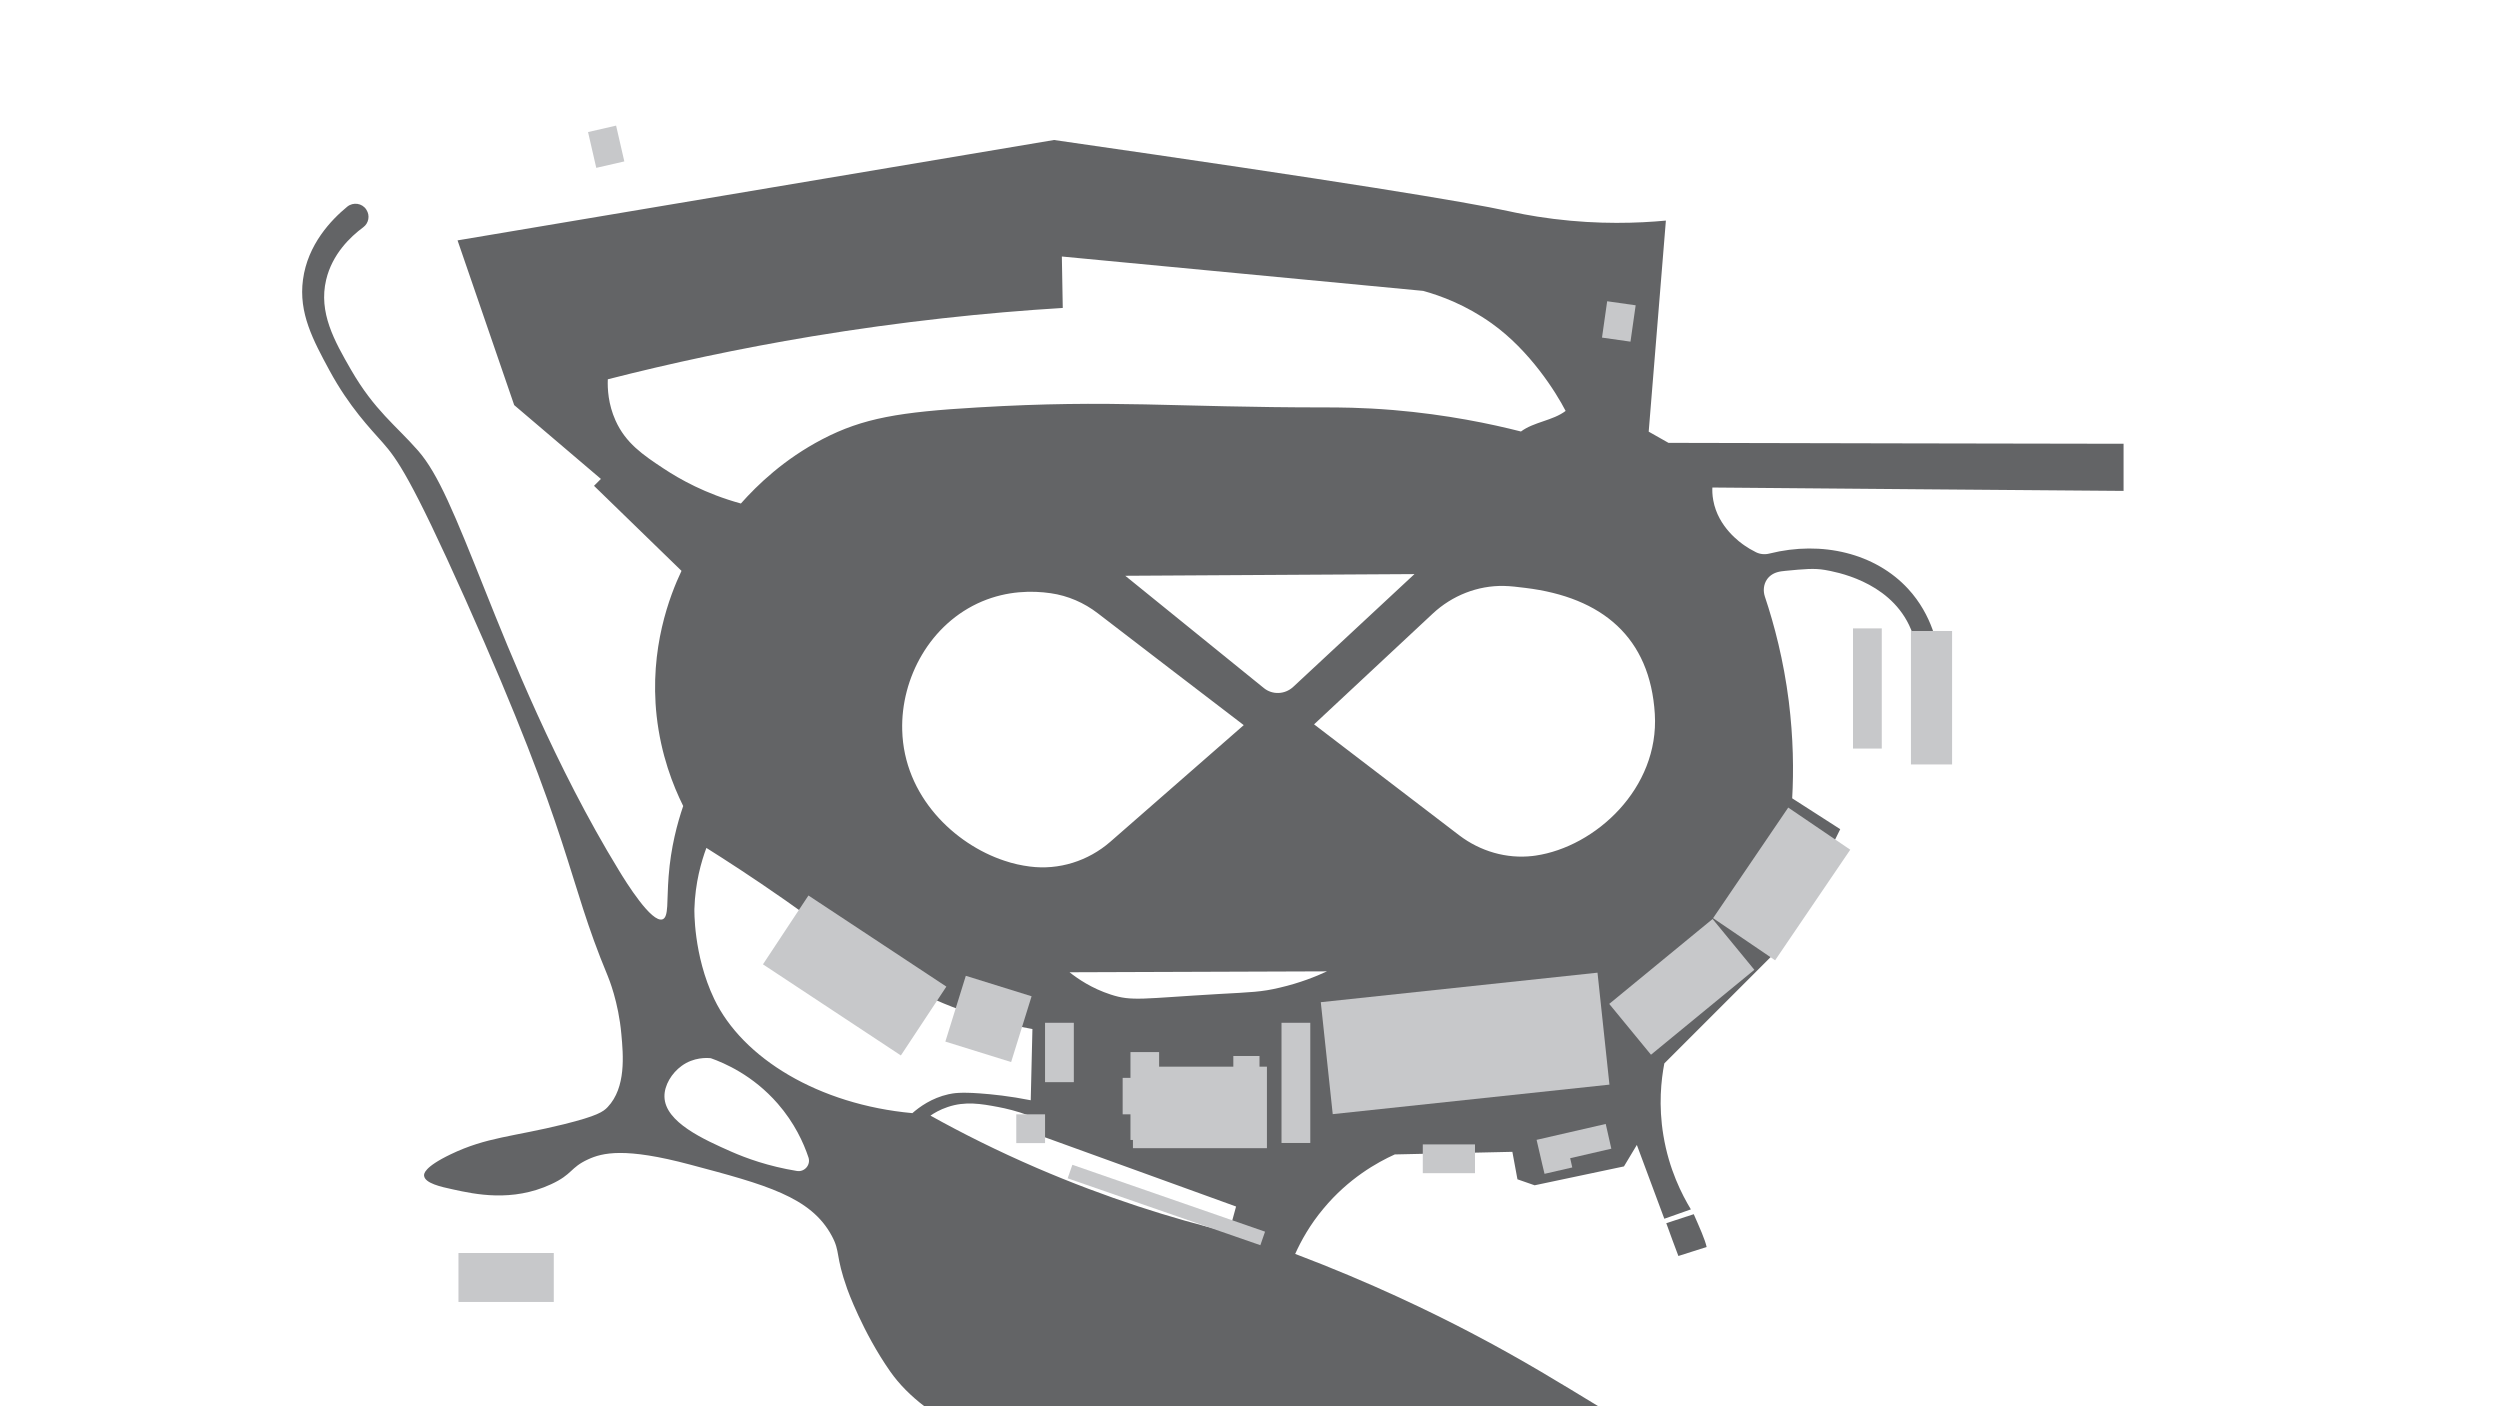 <?xml version="1.0" encoding="utf-8"?>
<!-- Generator: Adobe Illustrator 28.0.0, SVG Export Plug-In . SVG Version: 6.00 Build 0)  -->
<svg version="1.1" id="a" xmlns="http://www.w3.org/2000/svg" xmlns:xlink="http://www.w3.org/1999/xlink" x="0px" y="0px"
	 viewBox="0 0 1920 1080" style="enable-background:new 0 0 1920 1080;" xml:space="preserve">
<style type="text/css">
	.st0{fill:#636466;}
	.st1{fill:#C7C8CA;}
</style>
<g id="Pavement">
	<path class="st0" d="M1632.1,1165c-8.4,10.9-23.7,11.8-31.7,12.2c-31.2,1.4-92.6,2.8-172.7,2.6c-21.2-8.2-54.3-21.7-93.6-40.9
		c-88.1-42.9-123.5-73-204.3-115.3c-30.6-16-76.3-38.3-135.1-60.6c4.5-10,11.3-22.4,21.8-34.9c19.2-23.1,41.2-35.4,54.7-41.5
		c30.1-0.7,60.2-1.3,90.3-2c1.3,7,2.6,14.1,3.9,21.1c4.4,1.5,8.8,3.1,13.2,4.6c22.8-4.8,45.7-9.7,68.6-14.5c3.3-5.5,6.6-11,9.9-16.5
		c7,18.9,14.1,37.8,21.1,56.7c6.8-2.4,13.6-4.8,20.4-7.2c-6.9-11.4-16.8-30.7-21.1-56.7c-3.9-23.3-1.7-42.8,0.7-55.4l91.6-91.6
		l43.5-88.3c-12.3-7.9-24.6-15.8-36.9-23.7c1.2-21,0.9-46.2-2.6-74.5c-4-31.6-11.1-58.7-18.4-80.5c-1.4-4.3-1-9.1,1.5-12.9
		c0.5-0.8,1.1-1.5,1.8-2.2c3.7-3.6,8.3-4.2,12.5-4.6c14.7-1.4,22-2.1,30.3-0.7c7.9,1.4,48.2,8.3,64.6,42.2
		c4.6,9.5,6.2,18.8,6.6,26.4c5.7,0.4,11.4,0.9,17.1,1.3c-1.3-11.3-5.7-35.1-24.4-55.4c-25.1-27.2-66-37.2-106.4-27.1
		c-3.5,0.9-7.2,0.6-10.4-1c-3.6-1.8-6.4-3.5-8.4-4.9c-3.7-2.5-20.7-14.4-24.4-34.9c-0.8-4.2-0.8-7.8-0.7-9.9
		c95.1,0.9,220.7,1.8,315.8,2.6v-36.2c-107.4-0.2-242-0.4-349.5-0.7c-5.1-2.9-10.1-5.7-15.2-8.6c4.4-54,8.8-108.1,13.2-162.1
		c-21.4,2-51.2,3.1-86.3-1.3c-17.7-2.2-30.6-5.1-34.3-5.9c-33-7.2-126.2-22.6-349.3-54.7c-152.7,25.7-305.4,51.4-458.1,77.1
		c14.5,42.2,29,84.4,43.5,126.5c22.2,18.9,44.4,37.8,66.6,56.7c-1.8,1.8-3.5,3.5-5.3,5.3c22.4,21.8,44.8,43.5,67.2,65.3
		c-8.9,18.8-24.8,59.5-19.1,111.4c3.3,29.9,12.6,53.5,20.4,69.2c-4.5,13.2-9.5,31.6-11.2,54c-1.5,19.1,0.2,31.1-4.6,33
		c-8.4,3.2-28.1-28.5-33.6-37.6c-48.7-79.6-84.1-168.3-102.2-213.6c-24.1-60.4-36.5-91-52.1-108.8c-16.9-19.3-33.4-30.8-51.4-62
		c-12.8-22.2-25.1-44-19.1-69.2c4.7-19.7,18.5-32.9,28.5-40.3c4.2-3.1,5.3-9,2.4-13.4l-0.1-0.2c-3.2-4.9-10-5.9-14.6-2.2
		c-12.3,10.1-30.4,29-34,56c-3.5,25.7,7.8,46.6,20.4,69.9c15.2,28,31.2,44.4,40.9,55.4c10.9,12.4,21.8,27.3,63.3,120
		c83.7,187.3,77.2,212.1,109.4,289.4c0.8,2,8.3,20,10.5,44.8c1.5,16.2,3.7,41-10.5,56c-3.4,3.6-7.9,6.8-33.6,13.2
		c-39.3,9.7-59.3,9.8-87,23.1c-20.6,9.9-20.6,15.1-20.4,16.5c0.7,5.7,12.6,8.4,22.4,10.5c16.5,3.6,45.1,9.9,75.1-4
		c16.7-7.7,14.5-12.7,28.4-19.1c11-5.1,28.3-9.4,78.4,4c57.9,15.4,92.7,24.7,108.8,54.7c6.8,12.6,2.5,14.5,11.9,40.9
		c0,0,11.7,32.9,33,63.3c55.5,79.2,238.2,92.2,261,93.6c40.1,2.5,54.4,0.1,101.5-0.7c69.9-1.1,171,2.1,297.3,23.1
		c5.2,1.8,12.6,5.2,13.8,11.2c0,0,0.7,3.3-1.3,7.2c-2.6,5.2-87.7,11-573.5,6c-5-0.1-9,4.1-8.9,9.1c0,0.1,0,0.1,0,0.2
		c0.2,4.7,4,8.4,8.7,8.4c228.8,0.4,457.5,0.9,686.3,1.3c27.8-0.2,60.4,1.7,96.2,7.9c21.9,3.8,61.1,9.9,67.9,20.7
		c2.2,3.5,3.1,6.5,3.3,9v-92.7C1635.1,1160.2,1633.9,1162.7,1632.1,1165z M1270.9,548.3c3.5,57.2-45.7,102.1-91.6,108.8
		c-0.8,0.1-1.5,0.2-2.3,0.3c-20,2.3-40.1-3.6-56.2-15.8c-37.2-28.4-74.4-56.9-111.6-85.3c30.4-28.3,60.8-56.7,91.2-85.1
		c14.8-13.8,34.4-21.6,54.6-21.2c5.2,0.1,10.7,0.8,16.4,1.5C1230.7,458.7,1267.3,489.6,1270.9,548.3z M864.2,442.2
		c74-0.4,148.1-0.9,222.1-1.3c-31.1,28.9-62.1,57.8-93.2,86.7c-6.3,5.8-15.9,6.2-22.5,0.8C935.1,499.7,899.7,470.9,864.2,442.2z
		 M955.2,556.9c-34.2,29.9-68.3,59.8-102.5,89.6c-17,14.8-39.5,21.9-61.8,19c-6.3-0.8-12.9-2.2-19.6-4.5
		c-38.1-12.6-77.1-49.4-78.4-100.2c-1.1-40,21.4-82,61.3-98.9c19.5-8.2,38.4-8.4,52.8-6.3c13.2,1.9,25.6,7.3,36.1,15.4
		C880.4,499.7,917.8,528.3,955.2,556.9z M509.6,359.8c-15.9-10.5-29.1-19.5-36.9-36.9c-5.6-12.5-6.2-24.3-5.9-31.6
		c48.1-12.3,100.5-23.6,156.9-33c69-11.4,133.6-18.2,192.5-21.8c-0.2-13.2-0.4-26.4-0.7-39.5c92.5,8.8,185,17.6,277.5,26.4
		c13.4,3.7,32.8,10.8,52.7,25c29.3,20.9,49.4,53,56.7,67.2c-9.9,7.5-24.4,8.4-34.3,15.8c-22.8-5.8-56.6-13-98.2-16.5
		c-24.4-2-42.5-2-52.1-2c-118,0-162.4-6.2-266.9,0c-59.8,3.5-88,8.1-119.3,24.4c-29.5,15.4-49.9,35.1-62.6,49.4
		C541.7,379.2,522,368,509.6,359.8z M612,899.3c-22-3.6-38.9-9.8-50.3-14.8c-21-9.3-51-22.6-51.4-42.2c-0.2-8.8,5.6-18.2,13.2-23.7
		c9.3-6.8,19.5-6.2,22.4-5.9c10.4,3.7,32.3,13,51.4,34.9c12.8,14.7,19.8,29.9,23.6,41.3C622.8,894.6,617.9,900.3,612,899.3z
		 M548.5,767.2c-16.2-33.9-15.2-69.2-15.2-69.2c0.6-20.1,5.3-36.3,9.2-46.8c14,8.8,35.3,22.5,60.6,40.2c47.3,33.1,59.7,46,85.7,61.3
		c22.1,13.1,56,29,104.1,37.6c-0.4,18.2-0.9,36.5-1.3,54.7c-16.1-3.2-29.6-4.6-39.5-5.3c-14.3-1-19.7-0.2-23.7,0.7
		c-12.9,2.9-22.2,9.7-27.7,14.5C628.8,848.3,570.3,812.8,548.5,767.2z M943.9,946.4c-44.1-10.7-94.2-26.4-147.6-49.4
		c-29.9-12.9-57.1-26.5-81.7-40.2c2.7-1.9,7.2-4.6,13.2-6.6c13.5-4.6,25.7-2.5,38.9,0c5.8,1.1,14.1,3,23.7,6.6
		c0.2,4.2,0.4,8.3,0.7,12.5c52.7,19.1,105.5,38.2,158.2,57.3C947.5,933.3,945.7,939.8,943.9,946.4z M936,763.4
		c-58.8,3.4-66.6,5.8-83,0.4c-14.5-4.7-25.1-12-31.6-17.1c65.9-0.2,131.8-0.4,197.7-0.7c-8.3,3.9-20.7,8.9-36.2,12.5
		C968.8,761.9,960.9,762,936,763.4z"/>
	<path class="st0" d="M1289,964.6c3-1.1,18.7-5.8,21.7-6.9c-1.3-5.9-5.4-14.9-9.9-25.2l-21.1,6.9
		C1285.3,954.8,1283.6,950.2,1289,964.6z"/>
</g>
<g id="Buildings">
	<rect x="352.1" y="962.3" class="st1" width="73.2" height="37.6"/>
	
		<rect x="732.6" y="756.1" transform="matrix(0.297 -0.955 0.955 0.297 -213.626 1275.013)" class="st1" width="52.9" height="52.9"/>
	
		<rect x="625.1" y="685.9" transform="matrix(0.551 -0.834 0.834 0.551 -330.52 884.015)" class="st1" width="63.4" height="127"/>
	
		<rect x="1019" y="757.9" transform="matrix(0.994 -0.106 0.106 0.994 -78.856 124.342)" class="st1" width="213.8" height="86.5"/>
	
		<rect x="1239.7" y="732.5" transform="matrix(0.773 -0.635 0.635 0.773 -187.537 991.98)" class="st1" width="102.7" height="50.5"/>
	
		<rect x="1317.1" y="650" transform="matrix(0.562 -0.827 0.827 0.562 37.887 1429.087)" class="st1" width="102.7" height="57.6"/>
	<polygon class="st1" points="967.3,811 947.2,811 947.2,819.2 890.2,819.2 890.2,808 868.2,808 868.2,827.8 862.2,827.8 
		862.2,855.8 868.2,855.8 868.2,875.5 870.1,875.5 870.1,881.8 973,881.8 973,819.2 967.3,819.2 	"/>
	<rect x="802.6" y="785.5" class="st1" width="22.1" height="45.6"/>
	<rect x="780.5" y="855.8" class="st1" width="22.1" height="22.1"/>
	<rect x="984.2" y="785.5" class="st1" width="22.1" height="92.3"/>
	<rect x="1423.1" y="482.6" class="st1" width="22.1" height="92.3"/>
	
		<rect x="1229" y="235.8" transform="matrix(0.141 -0.99 0.99 0.141 823.602 1442.738)" class="st1" width="28.2" height="22.1"/>
	
		<rect x="454.3" y="98.4" transform="matrix(0.975 -0.224 0.224 0.975 -13.37 107.245)" class="st1" width="22.1" height="28.2"/>
	<rect x="1467.6" y="484.6" class="st1" width="31.6" height="102.5"/>
	<rect x="1092.7" y="878.9" class="st1" width="40.1" height="22.1"/>
	<polygon class="st1" points="1233.2,863.2 1180.1,875.4 1184.5,894.4 1184.5,894.4 1186.2,901.5 1207.5,896.6 1205.9,889.5 
		1237.5,882.2 	"/>
	
		<rect x="889.9" y="847.3" transform="matrix(0.328 -0.945 0.945 0.328 -272.621 1467.99)" class="st1" width="11" height="156.6"/>
</g>
</svg>
